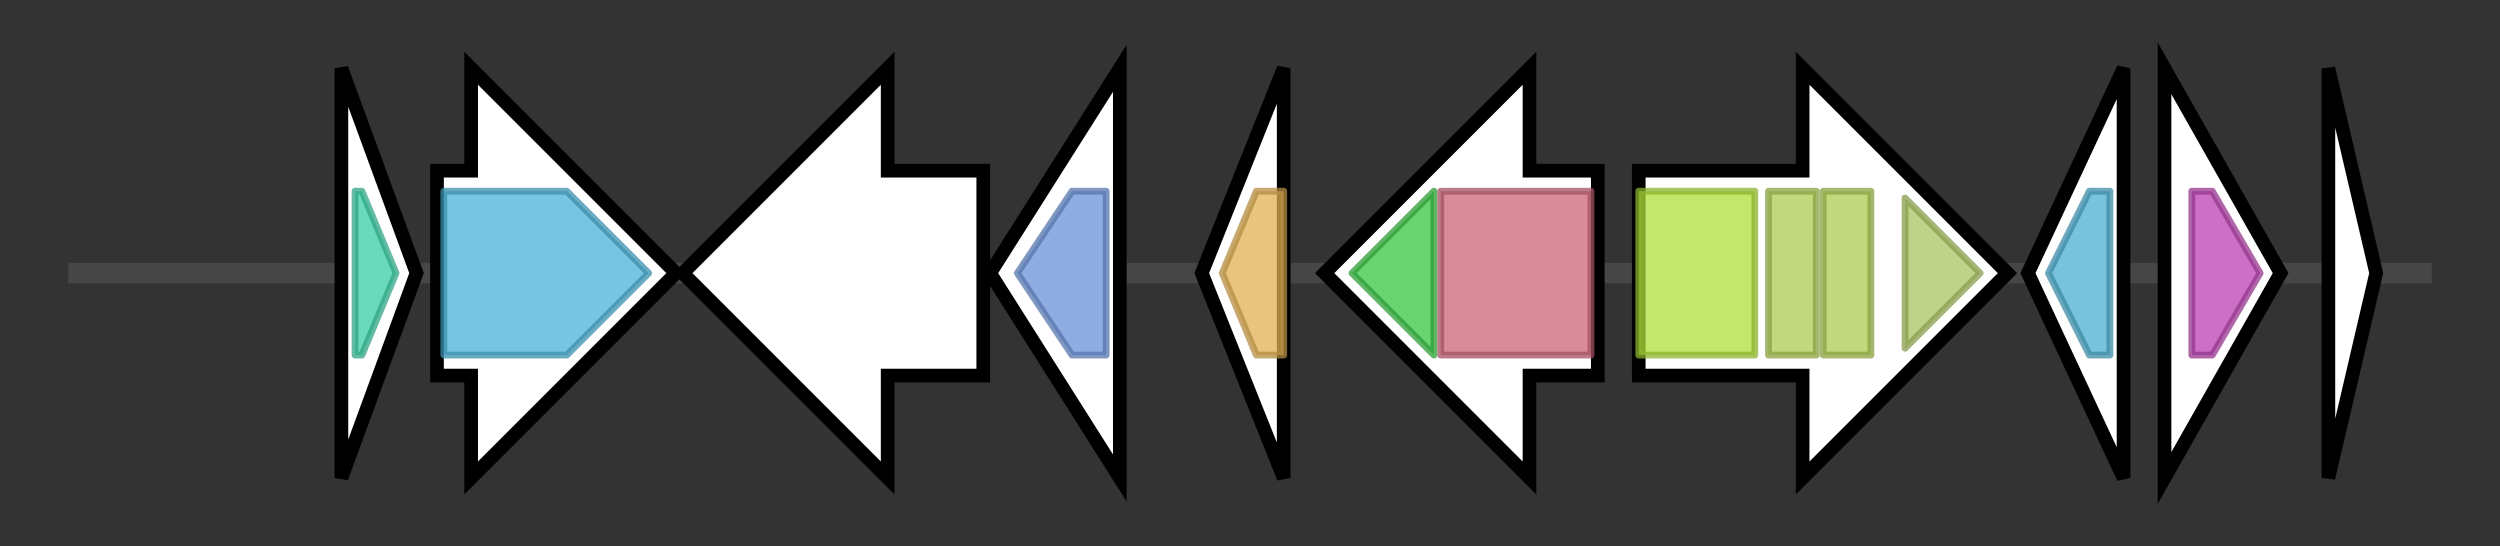 <svg version="1.1" baseProfile="full" xmlns="http://www.w3.org/2000/svg" width="366.133" height="80">
	<rect width="100%" height="100%" fill="#333333" stroke="none"/>
	<g>
		<line x1="10" y1="40.0" x2="356.133" y2="40.0" style="stroke:rgb(70,70,70); stroke-width:3 "/>
		<g>
			<title> (BEMODAKJ_01392)
hypothetical protein</title>
			<polygon class=" (BEMODAKJ_01392)
hypothetical protein" points="50,10 61,40 50,70" fill="rgb(255,255,255)" fill-opacity="1.0" stroke="rgb(0,0,0)" stroke-width="2"  />
			<g>
				<title>CMD (PF02627)
"Carboxymuconolactone decarboxylase family"</title>
				<polygon class="PF02627" points="52,28 53,28 58,40 53,52 52,52" stroke-linejoin="round" width="8" height="24" fill="rgb(58,205,164)" stroke="rgb(46,164,131)" stroke-width="1" opacity="0.75" />
			</g>
		</g>
		<g>
			<title>hcxA (BEMODAKJ_01393)
Hydroxycarboxylate dehydrogenase A</title>
			<polygon class="hcxA (BEMODAKJ_01393)
Hydroxycarboxylate dehydrogenase A" points="64,25 69,25 69,10 99,40 69,70 69,55 64,55" fill="rgb(255,255,255)" fill-opacity="1.0" stroke="rgb(0,0,0)" stroke-width="2"  />
			<g>
				<title>Fe-ADH (PF00465)
"Iron-containing alcohol dehydrogenase"</title>
				<polygon class="PF00465" points="65,28 83,28 95,40 83,52 65,52" stroke-linejoin="round" width="33" height="24" fill="rgb(73,179,216)" stroke="rgb(58,143,172)" stroke-width="1" opacity="0.75" />
			</g>
		</g>
		<g>
			<title> (BEMODAKJ_01394)
hypothetical protein</title>
			<polygon class=" (BEMODAKJ_01394)
hypothetical protein" points="144,25 130,25 130,10 100,40 130,70 130,55 144,55" fill="rgb(255,255,255)" fill-opacity="1.0" stroke="rgb(0,0,0)" stroke-width="2"  />
		</g>
		<g>
			<title>ydaF_3 (BEMODAKJ_01395)
Putative ribosomal N-acetyltransferase YdaF</title>
			<polygon class="ydaF_3 (BEMODAKJ_01395)
Putative ribosomal N-acetyltransferase YdaF" points="145,40 164,10 164,70" fill="rgb(255,255,255)" fill-opacity="1.0" stroke="rgb(0,0,0)" stroke-width="2"  />
			<g>
				<title>Acetyltransf_3 (PF13302)
"Acetyltransferase (GNAT) domain"</title>
				<polygon class="PF13302" points="149,40 157,28 162,28 162,52 157,52" stroke-linejoin="round" width="14" height="24" fill="rgb(105,146,215)" stroke="rgb(84,116,172)" stroke-width="1" opacity="0.75" />
			</g>
		</g>
		<g>
			<title>ectC (BEMODAKJ_01396)
L-ectoine synthase</title>
			<polygon class="ectC (BEMODAKJ_01396)
L-ectoine synthase" points="176,40 188,10 188,70" fill="rgb(255,255,255)" fill-opacity="1.0" stroke="rgb(0,0,0)" stroke-width="2"  />
			<g>
				<title>Ectoine_synth (PF06339)
"Ectoine synthase"</title>
				<polygon class="PF06339" points="179,40 184,28 188,28 188,52 184,52" stroke-linejoin="round" width="12" height="24" fill="rgb(225,176,81)" stroke="rgb(180,140,64)" stroke-width="1" opacity="0.75" />
			</g>
		</g>
		<g>
			<title>ykuI (BEMODAKJ_01397)
putative EAL-domain containing protein YkuI</title>
			<polygon class="ykuI (BEMODAKJ_01397)
putative EAL-domain containing protein YkuI" points="234,25 224,25 224,10 194,40 224,70 224,55 234,55" fill="rgb(255,255,255)" fill-opacity="1.0" stroke="rgb(0,0,0)" stroke-width="2"  />
			<g>
				<title>YkuI_C (PF10388)
"EAL-domain associated signalling protein domain"</title>
				<polygon class="PF10388" points="198,40 210,28 210,28 210,52 210,52" stroke-linejoin="round" width="16" height="24" fill="rgb(56,196,67)" stroke="rgb(44,156,53)" stroke-width="1" opacity="0.75" />
			</g>
			<g>
				<title>EAL (PF00563)
"EAL domain"</title>
				<rect class="PF00563" x="211" y="28" stroke-linejoin="round" width="22" height="24" fill="rgb(204,100,120)" stroke="rgb(163,80,96)" stroke-width="1" opacity="0.75" />
			</g>
		</g>
		<g>
			<title> (BEMODAKJ_01398)
hypothetical protein</title>
			<polygon class=" (BEMODAKJ_01398)
hypothetical protein" points="240,25 264,25 264,10 294,40 264,70 264,55 240,55" fill="rgb(255,255,255)" fill-opacity="1.0" stroke="rgb(0,0,0)" stroke-width="2"  />
			<g>
				<title>Amidase_3 (PF01520)
"N-acetylmuramoyl-L-alanine amidase"</title>
				<rect class="PF01520" x="240" y="28" stroke-linejoin="round" width="17" height="24" fill="rgb(174,223,57)" stroke="rgb(139,178,45)" stroke-width="1" opacity="0.75" />
			</g>
			<g>
				<title>SPOR (PF05036)
"Sporulation related domain"</title>
				<rect class="PF05036" x="259" y="28" stroke-linejoin="round" width="7" height="24" fill="rgb(173,203,80)" stroke="rgb(138,162,64)" stroke-width="1" opacity="0.75" />
			</g>
			<g>
				<title>SPOR (PF05036)
"Sporulation related domain"</title>
				<rect class="PF05036" x="267" y="28" stroke-linejoin="round" width="7" height="24" fill="rgb(173,203,80)" stroke="rgb(138,162,64)" stroke-width="1" opacity="0.75" />
			</g>
			<g>
				<title>Glucosaminidase (PF01832)
"Mannosyl-glycoprotein endo-beta-N-acetylglucosaminidase"</title>
				<polygon class="PF01832" points="279,29 290,40 279,51" stroke-linejoin="round" width="12" height="24" fill="rgb(170,195,97)" stroke="rgb(136,156,77)" stroke-width="1" opacity="0.75" />
			</g>
		</g>
		<g>
			<title> (BEMODAKJ_01399)
hypothetical protein</title>
			<polygon class=" (BEMODAKJ_01399)
hypothetical protein" points="297,40 311,10 311,70" fill="rgb(255,255,255)" fill-opacity="1.0" stroke="rgb(0,0,0)" stroke-width="2"  />
			<g>
				<title>RDD (PF06271)
"RDD family"</title>
				<polygon class="PF06271" points="300,40 306,28 309,28 309,52 306,52" stroke-linejoin="round" width="11" height="24" fill="rgb(75,173,207)" stroke="rgb(60,138,165)" stroke-width="1" opacity="0.75" />
			</g>
		</g>
		<g>
			<title> (BEMODAKJ_01400)
hypothetical protein</title>
			<polygon class=" (BEMODAKJ_01400)
hypothetical protein" points="317,10 334,40 317,70" fill="rgb(255,255,255)" fill-opacity="1.0" stroke="rgb(0,0,0)" stroke-width="2"  />
			<g>
				<title>DUF420 (PF04238)
"Protein of unknown function (DUF420)"</title>
				<polygon class="PF04238" points="321,28 324,28 331,40 324,52 321,52" stroke-linejoin="round" width="12" height="24" fill="rgb(186,65,177)" stroke="rgb(148,52,141)" stroke-width="1" opacity="0.75" />
			</g>
		</g>
		<g>
			<title> (BEMODAKJ_01401)
hypothetical protein</title>
			<polygon class=" (BEMODAKJ_01401)
hypothetical protein" points="341,10 348,40 341,70" fill="rgb(255,255,255)" fill-opacity="1.0" stroke="rgb(0,0,0)" stroke-width="2"  />
		</g>
	</g>
</svg>
